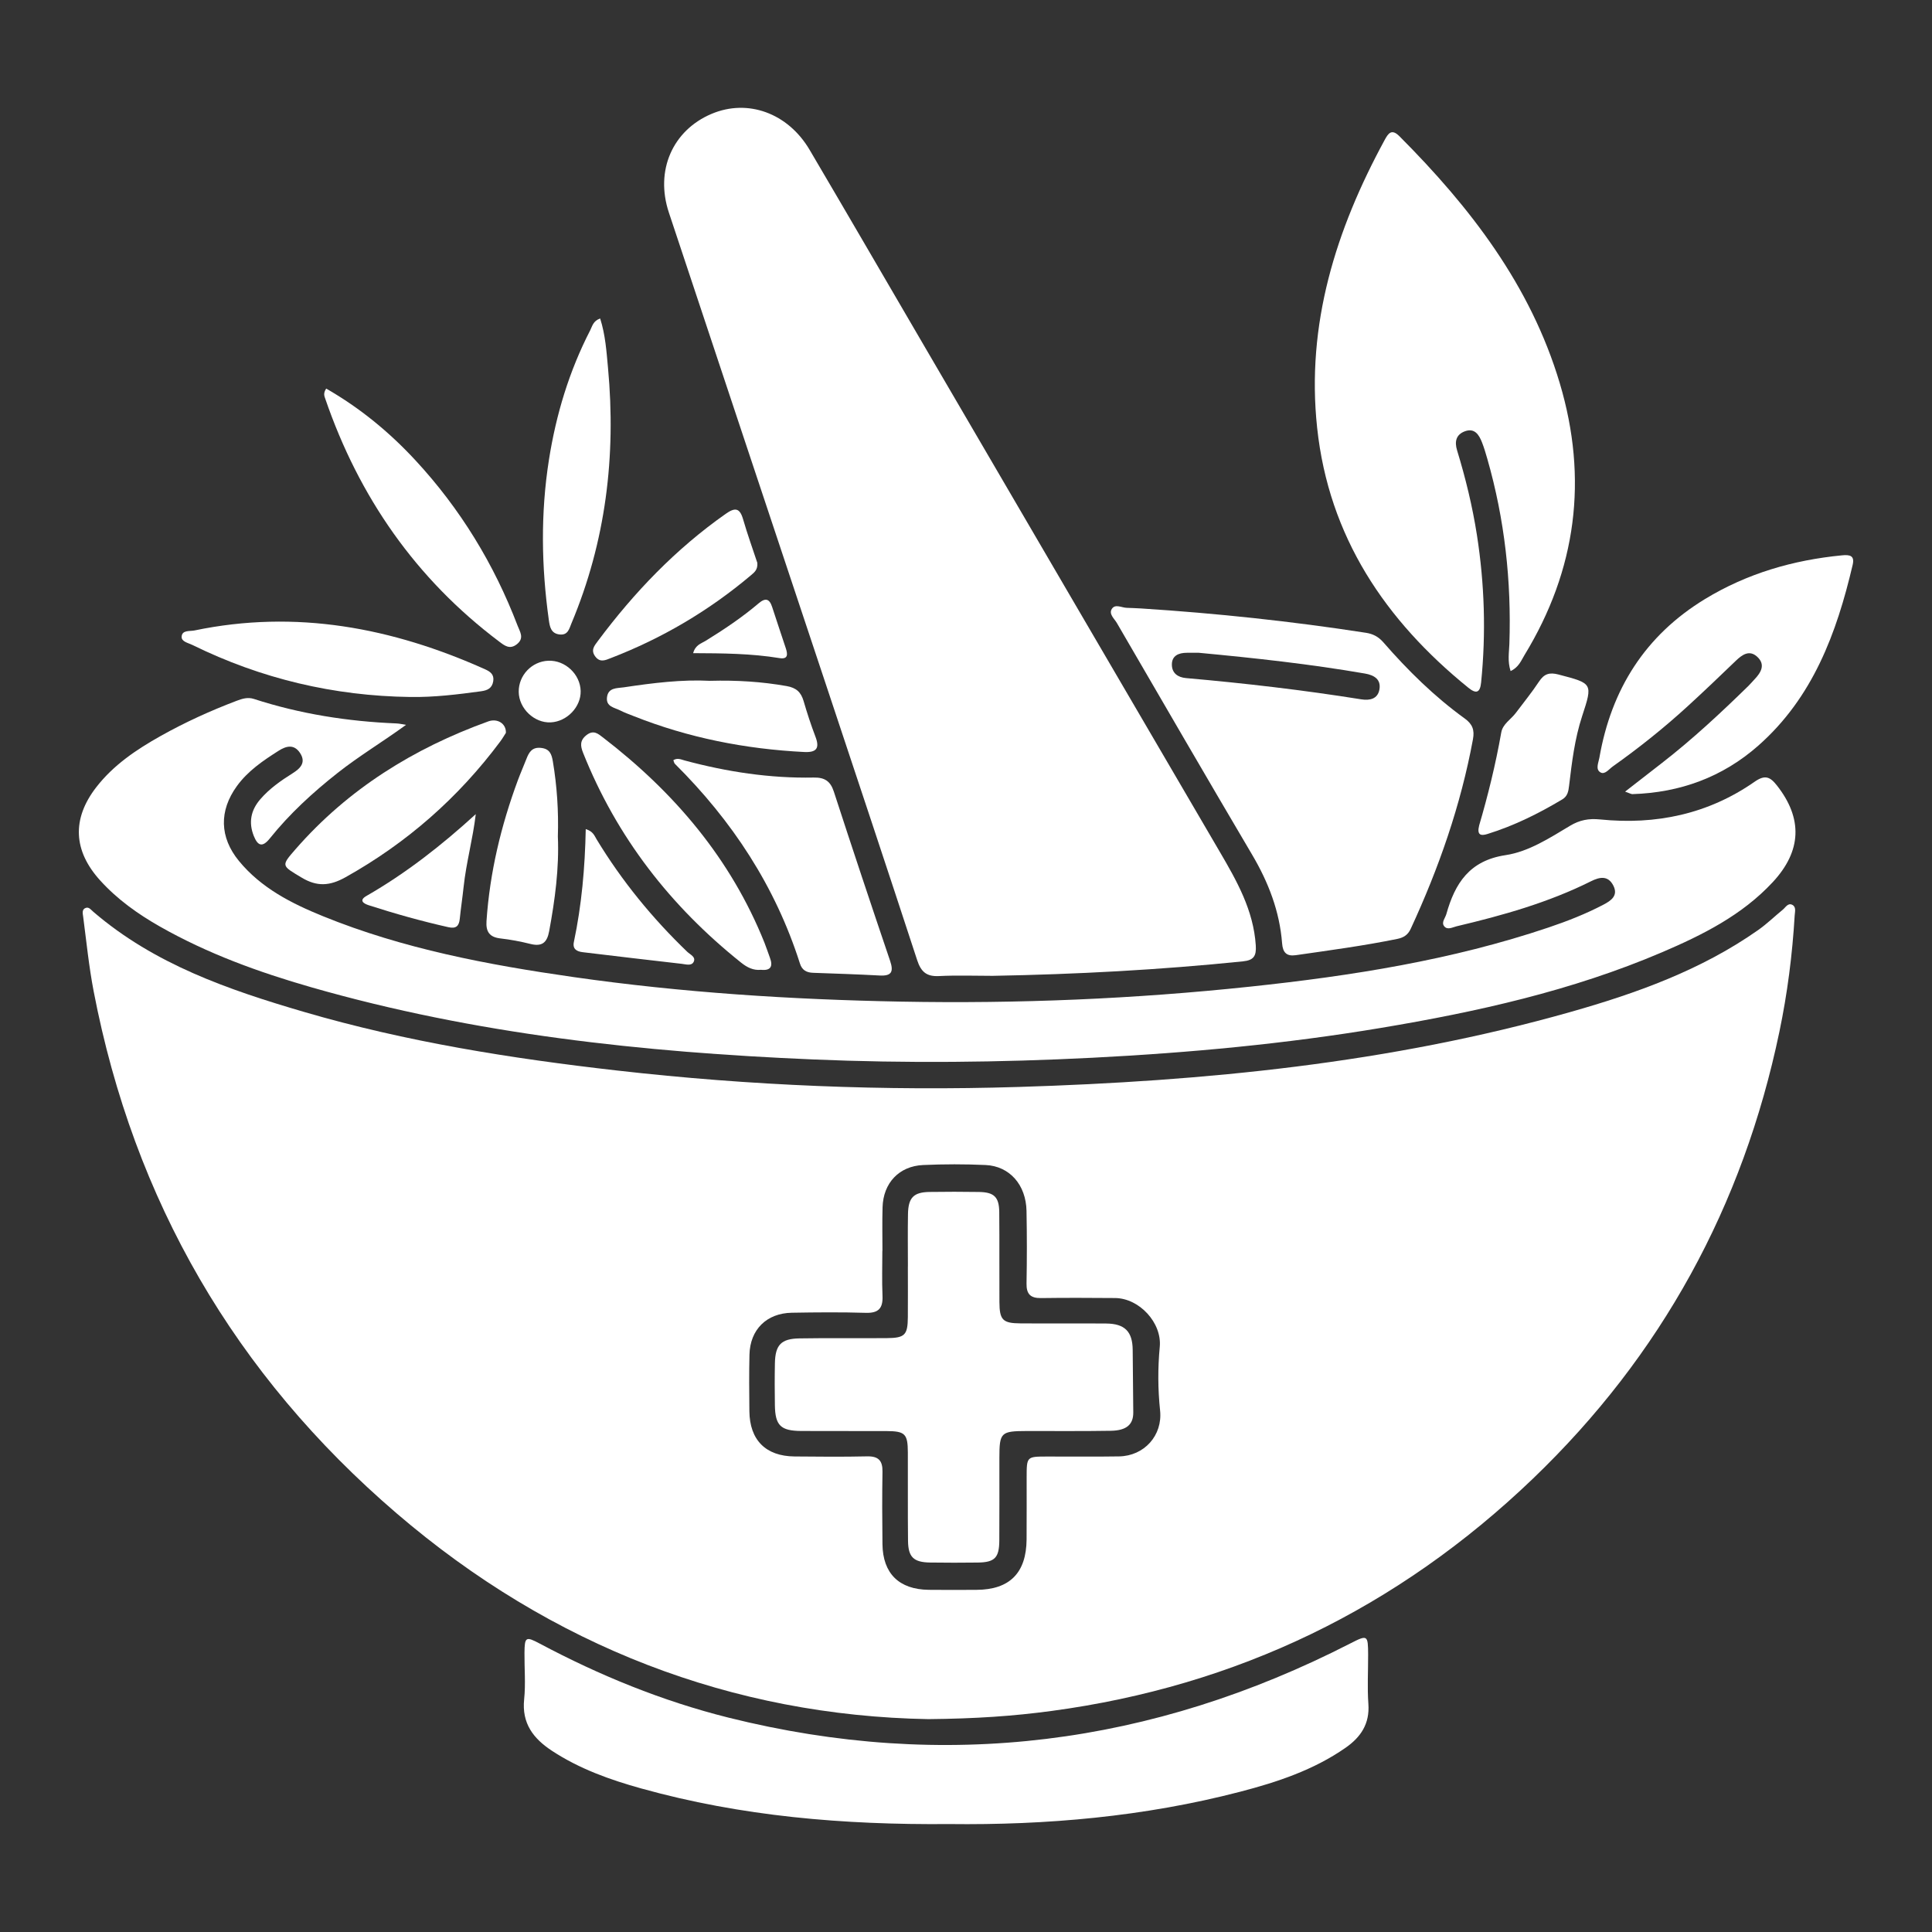 <?xml version="1.0" encoding="utf-8"?>
<!-- Generator: Adobe Illustrator 25.4.0, SVG Export Plug-In . SVG Version: 6.00 Build 0)  -->
<svg version="1.1" id="Layer_1" xmlns="http://www.w3.org/2000/svg" xmlns:xlink="http://www.w3.org/1999/xlink" x="0px" y="0px"
	 viewBox="0 0 1000 1000" style="enable-background:new 0 0 1000 1000;" xml:space="preserve">
<rect x="0" y="0" width="1000" height="1000" fill="#333333" stroke="none"/>
<style type="text/css">
	.st0{fill:#FFFFFF;}
</style>
<g id="OZu7WS_00000098197421814960236020000016469978416888229002_">
	<g>
		<path class="st0" d="M480.49,889.82c-101.11-1.8-194.79-37.52-275.3-106.6C121.69,711.57,69.27,621.31,48.47,513.05
			c-2.45-12.75-3.74-25.73-5.43-38.63c-0.2-1.54-0.83-3.8,1.43-4.52c1.6-0.51,2.68,1.04,3.78,1.99
			c31.62,27.21,69.99,40.42,109.03,51.85c53,15.52,107.35,24.13,162.14,30.36c69.03,7.86,138.31,10.64,207.67,8.51
			c96.51-2.97,192.32-12.32,285.68-38.78c34.3-9.72,67.77-21.71,97.29-42.47c4.49-3.16,8.46-7.04,12.72-10.52
			c1.46-1.2,2.68-3.67,4.94-2.48c2.08,1.09,1.32,3.61,1.2,5.49c-1.19,20.26-3.77,40.37-7.92,60.23
			c-18.81,90.13-61.14,167.55-127.53,231.24c-69.91,67.06-153.12,107.39-249.37,120.29C524.73,888.21,505.28,889.59,480.49,889.82z
			 M456.75,647.42c-0.02,0-0.03,0-0.05,0c0,7.76-0.26,15.53,0.08,23.28c0.28,6.38-1.96,9.02-8.63,8.82
			c-12.76-0.38-25.53-0.27-38.3-0.05c-13.07,0.23-21.63,8.73-21.93,21.72c-0.23,9.76-0.15,19.53-0.04,29.29
			c0.17,14.89,8.48,23.24,23.34,23.38c12.52,0.12,25.04,0.23,37.55-0.05c5.84-0.13,8.09,2.12,8,7.9
			c-0.21,12.51-0.16,25.03-0.01,37.55c0.18,15.18,8.61,23.45,23.95,23.63c8.26,0.09,16.52,0.06,24.78,0.01
			c17.12-0.1,25.72-8.75,25.87-26.06c0.09-10.76,0-21.53,0.03-32.29c0.02-10.57,0.05-10.62,10.28-10.65
			c12.52-0.04,25.04,0.14,37.55-0.07c13.05-0.22,22.59-10.86,21.24-23.74c-1.16-11-1.21-21.95-0.17-32.95
			c1.17-12.44-10.55-25.18-23.16-25.28c-12.77-0.1-25.54-0.16-38.3,0.02c-5.45,0.08-7.6-2.05-7.5-7.56
			c0.23-12.51,0.23-25.04-0.01-37.55c-0.26-13.5-8.74-23.19-21.18-23.76c-10.74-0.49-21.54-0.47-32.28,0
			c-12.51,0.54-20.71,9.32-21.05,21.89C456.59,632.39,456.75,639.91,456.75,647.42z"/>
		<path class="st0" d="M513.78,505.09c-9.27,0-18.55-0.35-27.79,0.12c-6.41,0.33-9.29-2.22-11.25-8.2
			c-15.72-48.06-31.71-96.03-47.67-144.01C400.12,272,373.09,191.03,346.2,110c-7.22-21.74,1.94-42.53,22.09-51.06
			c18.75-7.93,39.54-0.45,50.78,18.64c19.44,33.01,38.67,66.15,57.99,99.23c51.4,88,102.77,176.01,154.23,263.97
			c8.89,15.19,17.51,30.34,18.7,48.55c0.36,5.49-1.07,7.69-6.6,8.26C600.29,502.01,557.08,504.31,513.78,505.09z"/>
		<path class="st0" d="M210.16,375.19c-12.02,8.74-24.23,16.06-35.44,24.9c-12.82,10.12-24.82,21.11-35.04,33.86
			c-4.02,5.02-6.35,3.63-8.32-1.28c-2.76-6.91-1.56-13.22,3.29-18.88c4.79-5.59,10.73-9.72,16.9-13.6c3.87-2.44,6.99-5.5,3.77-10.42
			c-3.09-4.71-7.13-3.71-11.12-1.17c-8.05,5.12-15.91,10.42-21.63,18.34c-9.19,12.7-8.97,26.41,1.09,38.67
			c11.51,14.03,27.2,21.99,43.5,28.61c41.59,16.91,85.38,25.16,129.56,31.49c56.31,8.07,112.96,11.67,169.84,12.73
			c60.4,1.13,120.59-1.39,180.64-7.77c52.36-5.56,104.22-13.71,154.33-30.61c9.74-3.28,19.29-7.03,28.41-11.81
			c3.99-2.09,7.77-4.69,5.11-9.89c-2.68-5.24-6.95-4.53-11.54-2.23c-22.1,11.05-45.72,17.67-69.63,23.33
			c-2.05,0.49-4.66,2.07-6.35-0.02c-1.63-2.02,0.5-4.19,1.09-6.28c4.47-15.95,11.96-27.74,30.71-30.55
			c11.92-1.79,22.78-8.88,33.33-15.19c4.91-2.94,9.59-3.88,15.55-3.28c28.83,2.92,55.92-2.73,79.96-19.5
			c5.35-3.73,7.99-2.64,11.57,1.92c13.36,17,12.9,33.83-2.17,50.04c-15.9,17.11-36.32,27.32-57.35,36.31
			c-46.6,19.91-95.7,30.82-145.42,39.13c-49.41,8.26-99.19,12.89-149.24,15.44c-48.31,2.46-96.61,2.93-144.89,0.88
			c-87.71-3.73-174.71-13-259.47-37.33c-27.25-7.82-53.83-17.45-78.59-31.55c-11.38-6.48-21.93-14.02-30.78-23.79
			c-13.9-15.35-14.71-31.8-2.02-48.2c8.91-11.51,20.77-19.49,33.28-26.51c12.68-7.12,25.9-13.13,39.51-18.29
			c2.89-1.09,5.73-1.92,8.76-0.94c23.98,7.79,48.63,11.66,73.77,12.69C206.81,374.51,208.48,374.93,210.16,375.19z"/>
		<path class="st0" d="M781.88,347.34c-1.65-5.1-0.78-9.61-0.63-14.03c1.1-32.52-2.43-64.48-11.41-95.79
			c-0.83-2.89-1.67-5.78-2.77-8.57c-1.56-3.98-3.86-7.57-8.88-5.7c-4.5,1.67-5.41,5.28-4.01,9.85c4.39,14.37,7.95,28.95,10.27,43.82
			c3.95,25.36,4.75,50.79,2.17,76.34c-0.54,5.39-2.6,5.96-6.57,2.74c-43.14-34.95-72.26-78.26-78.3-134.57
			c-5.75-53.56,9.67-102.47,34.91-148.92c1.88-3.46,3.6-6.1,7.7-1.98c36.66,36.78,67.86,77.17,82.97,127.81
			c14.76,49.48,8.7,96.55-18.26,140.73C787.32,341.95,786.08,345.41,781.88,347.34z"/>
		<path class="st0" d="M491.28,944.13c-54.64,0.48-107.61-3.99-159.39-18.43c-16.18-4.51-31.97-10.14-46.18-19.48
			c-9.67-6.36-15.7-14.2-14.41-26.69c0.82-7.93,0.1-16.01,0.17-24.02c0.08-8.25,0.68-8.63,7.82-4.83
			c31.07,16.54,63.5,29.78,97.64,38.33c112.16,28.06,219.45,14.17,322.05-38.4c8.83-4.52,9.12-4.39,9.16,5.84
			c0.03,8.51-0.48,17.06,0.13,25.53c0.74,10.27-3.94,17.19-11.85,22.69c-16.52,11.5-35.31,17.73-54.48,22.72
			C592.19,940.34,541.45,944.74,491.28,944.13z"/>
		<path class="st0" d="M590.72,314.94c38.96,2.5,77.76,6.62,116.35,12.6c3.56,0.55,6.42,2.03,8.93,4.9
			c12.69,14.57,26.43,28.1,42.13,39.45c4,2.89,5.17,5.9,4.27,10.76c-6.32,34.2-17.67,66.71-32.25,98.18c-1.39,3-3.59,4.47-6.83,5.13
			c-17.42,3.57-35.03,5.91-52.61,8.44c-4.77,0.68-6.73-1.33-7.1-6.15c-1.27-16.54-7.06-31.54-15.48-45.8
			c-23.54-39.89-46.78-79.95-70.05-120c-1.3-2.24-4.32-4.63-2.58-7.31c1.77-2.71,5.08-0.58,7.72-0.53
			C585.72,314.66,588.22,314.83,590.72,314.94z M620.52,337.88c-1.7,0-3.95-0.01-6.19,0c-4.22,0.01-7.8,1.44-7.77,6.15
			c0.02,4.3,2.98,6.57,7.35,6.95c30.35,2.66,60.6,6.19,90.7,11c4.46,0.71,8.5-0.25,9.37-5.07c0.94-5.23-2.64-7.44-7.45-8.28
			C678.21,343.73,649.67,340.62,620.52,337.88z"/>
		<path class="st0" d="M841.15,409.74c7.03-5.46,13.07-10.17,19.12-14.86c15.84-12.3,30.48-25.94,44.79-39.94
			c1.07-1.05,2.03-2.22,3.06-3.3c3.41-3.57,5.81-7.65,1.42-11.69c-4.03-3.71-7.72-1.17-11.07,2.06
			c-8.29,7.98-16.61,15.93-25.1,23.69c-12.2,11.15-25.11,21.45-38.59,31.01c-1.95,1.38-4.09,4.37-6.34,3.1
			c-2.79-1.57-1.04-5.09-0.61-7.57c6.15-35.42,23.7-63.35,54.73-82.21c21.79-13.24,45.61-20.15,70.87-22.59
			c4.09-0.4,6.63,0.14,5.5,4.95c-8.28,35.35-20.63,68.66-48.83,93.54c-18.54,16.36-40.52,24.33-65.16,25.11
			C844.26,411.05,843.57,410.59,841.15,409.74z"/>
		<path class="st0" d="M348.52,393.47c2.16-1.35,4.07-0.33,5.9,0.16c21.86,5.87,44.06,9.27,66.73,8.83
			c5.58-0.11,8.65,1.76,10.44,7.27c9.52,29.27,19.25,58.47,29.13,87.62c1.93,5.7,0.72,7.9-5.42,7.57
			c-11.49-0.62-22.99-0.99-34.49-1.4c-3.36-0.12-5.67-1.37-6.75-4.77c-12.73-39.97-35.08-73.93-64.69-103.35
			C348.9,394.96,348.8,394.15,348.52,393.47z"/>
		<path class="st0" d="M168.84,201.13c17.53,10.06,32.7,22.56,46.16,37.09c23.23,25.08,40.74,53.77,52.93,85.69
			c1.18,3.09,3.56,6.34-0.32,9.48c-3.74,3.03-6.5,0.76-9.32-1.37c-43.1-32.48-72.46-74.8-89.93-125.62
			C167.88,205.02,167.21,203.57,168.84,201.13z"/>
		<path class="st0" d="M212.42,360.76c-39.6-0.52-77.22-9.43-112.78-26.91c-2.17-1.07-5.77-1.71-5.63-4.29
			c0.2-3.57,4.26-2.73,6.68-3.24c52.47-10.93,102.25-1.48,150.4,20.11c2.69,1.21,4.76,2.68,4.21,6.16
			c-0.59,3.67-2.99,4.76-6.29,5.21C236.87,359.45,224.72,360.94,212.42,360.76z"/>
		<path class="st0" d="M393.86,501.97c-3.99,0.41-7.24-1.3-10.27-3.72c-36.55-29.19-64.37-64.93-81.77-108.56
			c-1.43-3.6-1.79-6.43,1.77-9.22c3.66-2.86,6.03-0.66,8.59,1.31c36.81,28.32,66.04,62.61,83.5,106.15
			c1.02,2.55,1.85,5.19,2.82,7.76C400.17,500.15,399.02,502.51,393.86,501.97z"/>
		<path class="st0" d="M310.64,164.85c2.75,8.63,3.27,17.11,4.06,25.52c4.24,45.63-1.12,89.91-18.96,132.38
			c-1.1,2.63-1.73,6.03-5.89,5.67c-4.7-0.41-5.29-4.04-5.78-7.53c-3.86-27.66-4.29-55.3,0.07-82.98
			c3.7-23.43,10.48-45.83,21.34-66.94C306.56,168.87,306.97,166.13,310.64,164.85z"/>
		<path class="st0" d="M261.85,379.32c-0.76,1.17-1.74,2.89-2.91,4.46c-21.7,29.12-48.34,52.51-80.11,70.28
			c-8.14,4.55-14.73,4.99-22.75,0.16c-10.37-6.24-10.77-5.9-3.04-14.75c27.18-31.11,61.1-52.14,99.67-66.07
			C257.46,371.68,262.05,374.52,261.85,379.32z"/>
		<path class="st0" d="M367.42,352.39c13.98-0.38,26.89,0.45,39.76,2.72c4.95,0.87,7.42,3.15,8.76,7.74
			c1.81,6.23,3.84,12.42,6.15,18.49c2.32,6.08,0.42,8.21-5.89,7.89c-30.43-1.53-59.95-7.34-88.31-18.62
			c-2.32-0.92-4.69-1.76-6.91-2.9c-2.94-1.51-7.34-1.9-6.81-6.7c0.57-5.24,5.25-4.73,8.7-5.25
			C337.94,353.49,353.07,351.64,367.42,352.39z"/>
		<path class="st0" d="M765.62,427.21c4.5-15.32,8.52-31.57,11.43-48.09c0.78-4.42,5.01-6.73,7.53-10.11
			c4.04-5.41,8.34-10.65,12.05-16.28c2.64-4,5.4-4.82,10.05-3.6c17.69,4.64,17.83,4.49,12.22,21.57
			c-3.85,11.73-5.3,23.88-6.75,36.04c-0.33,2.81-0.76,5.38-3.51,7.02c-12.28,7.34-25.01,13.66-38.72,17.91
			C766.61,432.7,764.3,432.41,765.62,427.21z"/>
		<path class="st0" d="M288.75,432.91c0.7,16.57-1.5,32.86-4.51,49.11c-1.11,6-3.78,8.04-9.72,6.56
			c-5.07-1.27-10.26-2.25-15.45-2.84c-5.66-0.64-7.63-3.42-7.26-8.98c1.7-25.12,7.5-49.3,16.21-72.84c1.39-3.75,3.01-7.4,4.46-11.12
			c1.34-3.46,2.92-6.17,7.51-5.69c4.53,0.47,5.53,3.2,6.17,7.01C288.31,406.97,289.16,419.9,288.75,432.91z"/>
		<path class="st0" d="M392,291.36c0.28,3.53-1.57,4.92-3.28,6.37c-21.77,18.39-45.99,32.65-72.57,42.9
			c-2.72,1.05-5.57,2.5-8.06-0.86c-2.44-3.3-0.43-5.56,1.37-7.98c18.79-25.2,40.3-47.65,66.14-65.81c4.71-3.31,7.24-3.29,8.99,2.7
			C386.89,276.59,389.68,284.36,392,291.36z"/>
		<path class="st0" d="M303.18,429.15c3.86,1.15,4.53,3.49,5.65,5.33c13.03,21.49,28.78,40.76,46.88,58.16
			c1.49,1.44,4.56,2.63,3.35,5.17c-1.1,2.31-4.08,1.3-6.16,1.07c-17.1-1.92-34.19-4-51.28-6.03c-3.14-0.37-5.36-1.65-4.58-5.3
			C301.06,468.51,302.78,449.2,303.18,429.15z"/>
		<path class="st0" d="M246.26,421.39c-1.52,12.91-4.97,25.15-6.31,37.78c-0.58,5.47-1.42,10.91-1.97,16.38
			c-0.38,3.79-1.92,5.26-5.91,4.36c-13.93-3.13-27.65-6.98-41.22-11.36c-2.63-0.85-5.26-2.48-1.16-4.83
			C210.16,451.97,228.58,437.54,246.26,421.39z"/>
		<path class="st0" d="M300.55,357.67c0.2,8.2-7.05,15.81-15.47,16.23c-8.53,0.42-16.5-7.17-16.59-15.8
			c-0.09-8.58,6.79-15.79,15.37-16.11C292.56,341.67,300.34,348.99,300.55,357.67z"/>
		<path class="st0" d="M358.77,338.07c1.2-4.32,4.19-4.98,6.38-6.33c9.58-5.91,18.92-12.15,27.51-19.45c3.5-2.98,5.61-2.44,7.01,1.9
			c2.3,7.13,4.72,14.22,7.06,21.34c0.99,3,1.31,5.85-3.27,5.1C388.89,338.25,374.19,338.13,358.77,338.07z"/>
		<path class="st0" d="M469.93,655.44c0-9.01-0.12-18.03,0.04-27.03c0.15-8.55,2.92-11.35,11.23-11.46
			c8.51-0.12,17.02-0.13,25.53,0.01c7.82,0.13,10.4,2.61,10.48,10.39c0.15,15.52,0,31.04,0.09,46.56
			c0.05,9.33,1.69,11.01,10.94,11.07c14.77,0.1,29.54-0.05,44.31,0.07c9.69,0.08,13.66,4.2,13.73,13.7
			c0.08,10.76,0.2,21.52,0.3,32.28c0.06,6.24-3.41,9.4-11.58,9.54c-14.52,0.24-29.04,0.1-43.56,0.12
			c-13.42,0.03-14.15,0.74-14.16,13.92c-0.02,14.27,0.06,28.54-0.04,42.81c-0.06,8.87-2.38,11.23-11.05,11.35
			c-8.26,0.11-16.52,0.11-24.78-0.01c-8.51-0.12-11.33-2.78-11.42-11.25c-0.17-15.27-0.02-30.54-0.09-45.81
			c-0.04-9.5-1.45-10.93-10.88-10.98c-14.77-0.08-29.54,0.05-44.31-0.05c-10.65-0.07-13.47-2.86-13.63-13.29
			c-0.11-7.26-0.14-14.52,0.01-21.78c0.19-9.46,3.2-12.7,12.71-12.85c15.02-0.25,30.04-0.03,45.06-0.14
			c9.51-0.07,10.96-1.55,11.04-10.87c0.07-8.76,0.01-17.52,0.01-26.28C469.91,655.44,469.92,655.44,469.93,655.44z"/>
	</g>
</g>
</svg>
